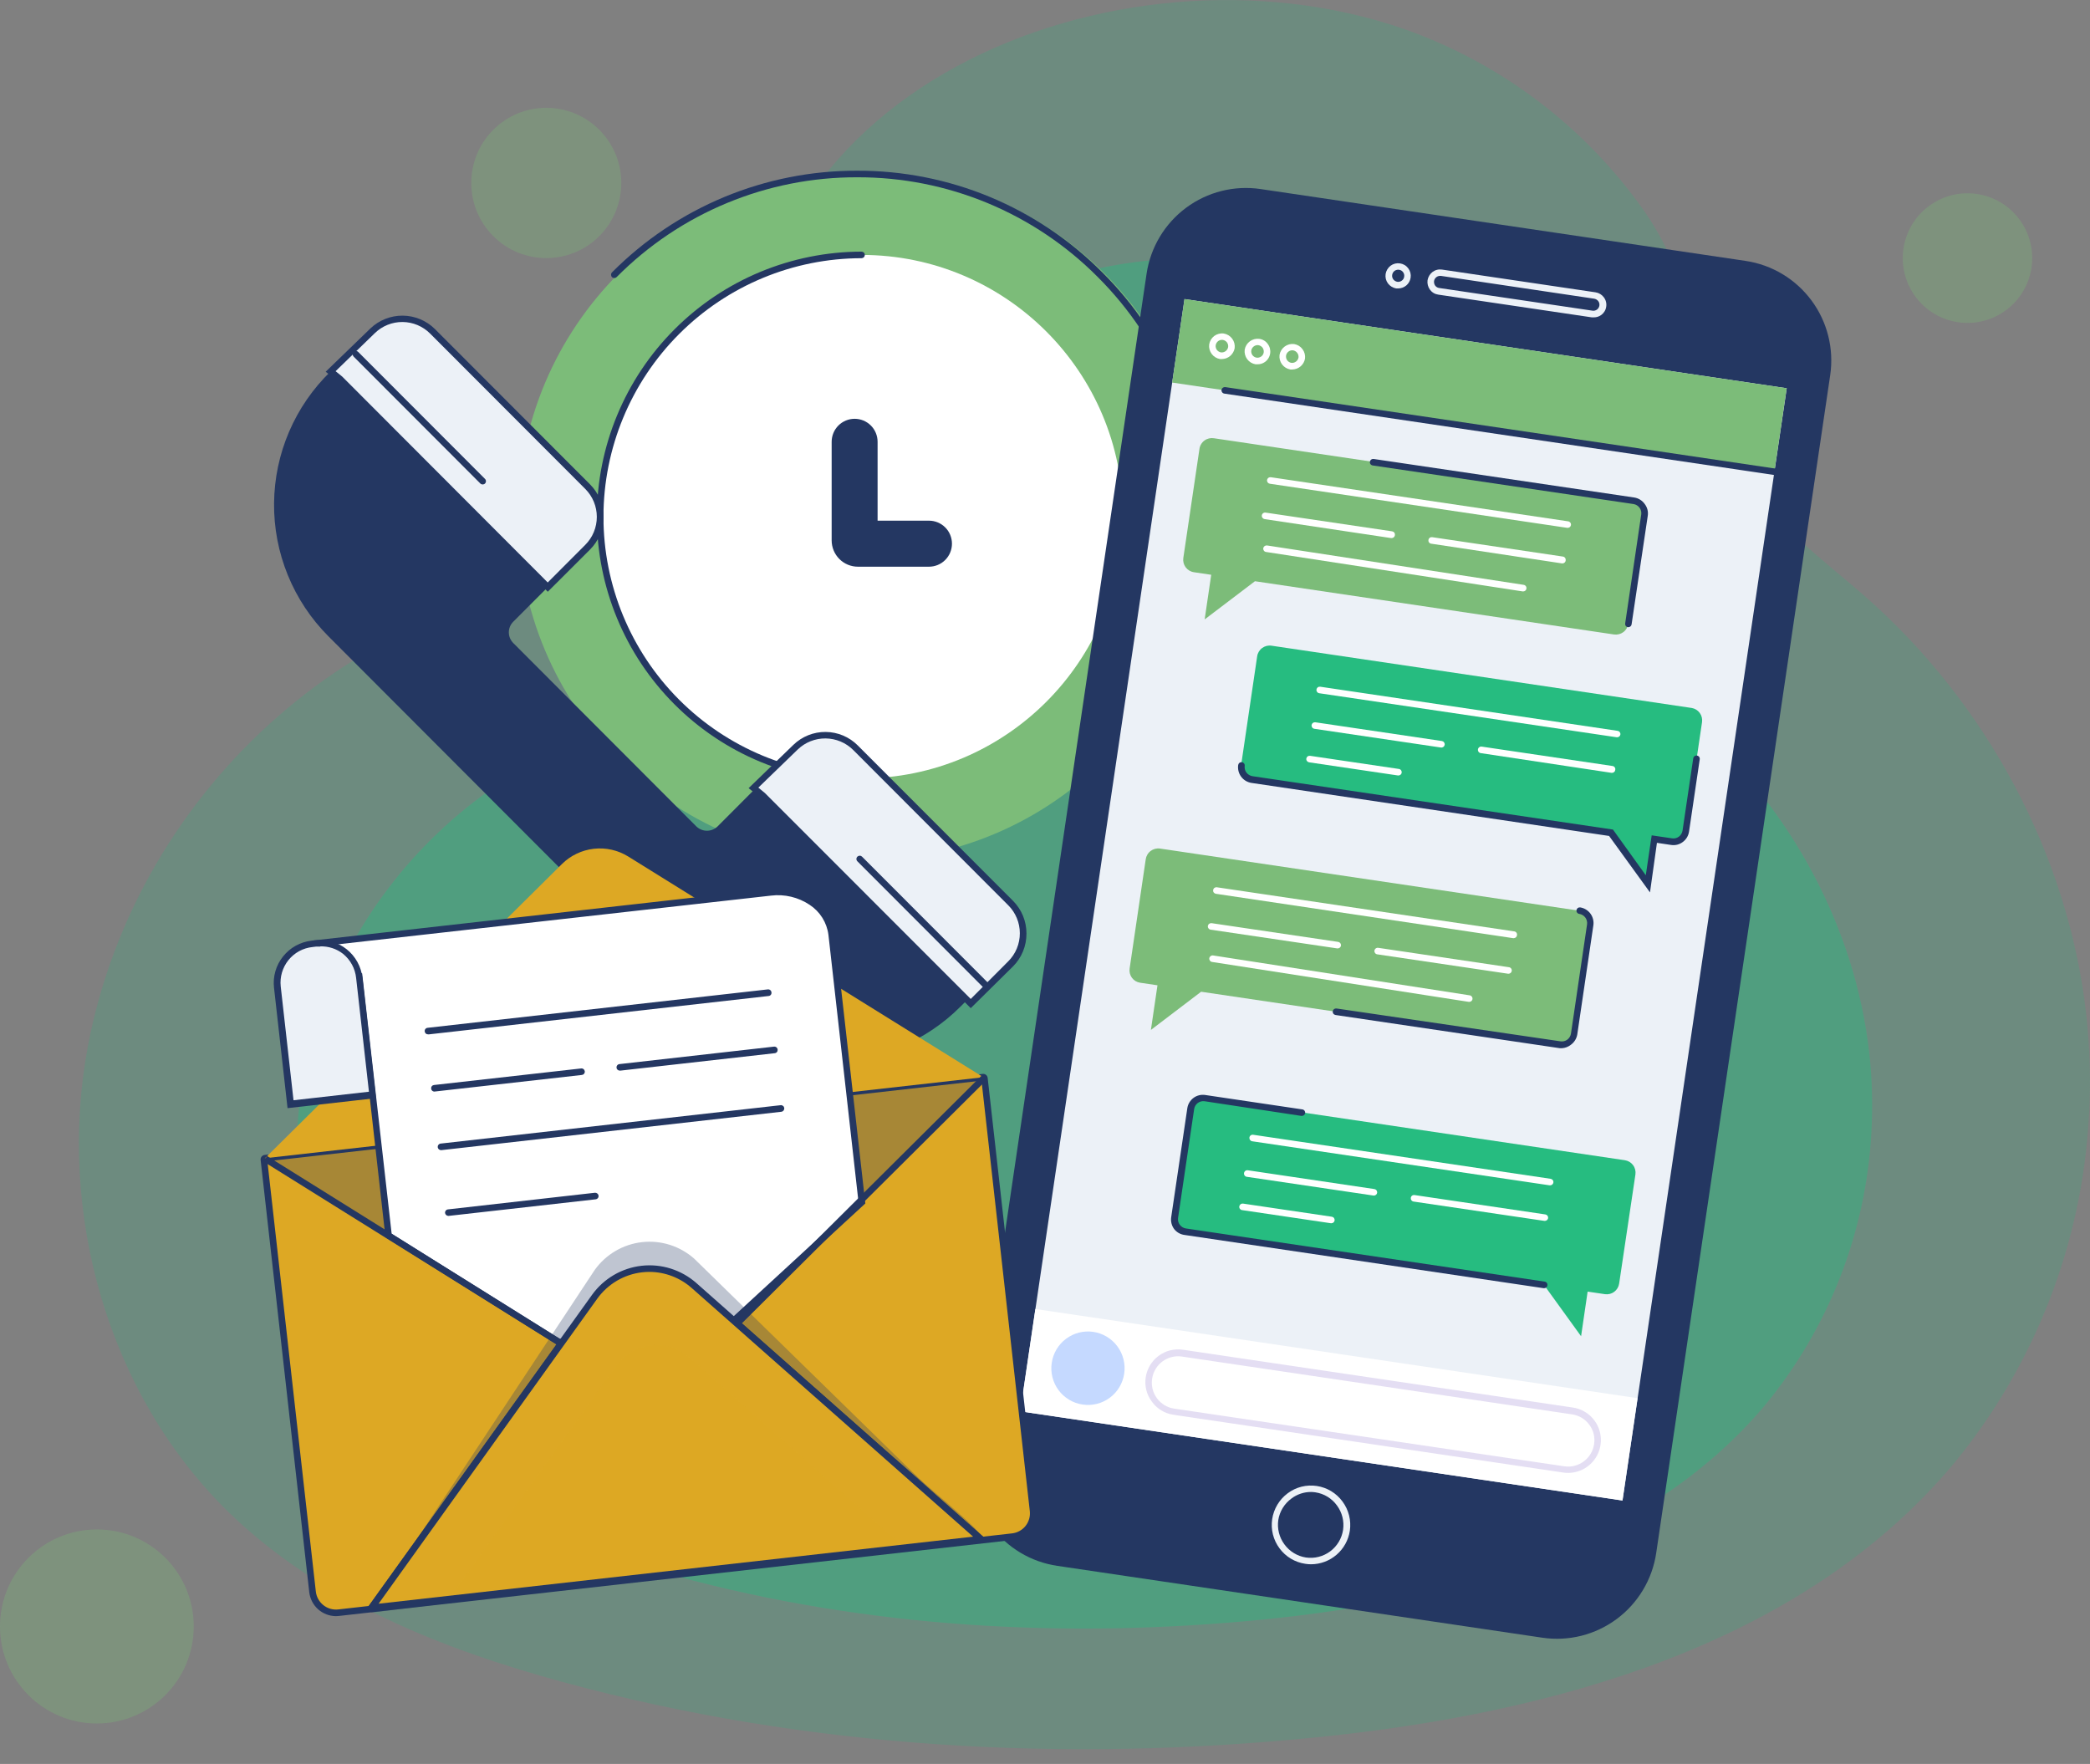 <svg width="141" height="119" viewBox="0 0 141 119" fill="none" xmlns="http://www.w3.org/2000/svg">
<rect x="0" y="0" width="141" height="119" fill="#808080" stroke="none"/>
<path opacity="0.2" d="M140.929 75.308C141.062 73.003 141 70.69 140.743 68.395C139.521 57.636 134.004 47.437 125.874 40.279C122.974 37.721 119.675 35.428 117.789 32.053C114.614 26.364 114.853 19.827 110.908 14.213C106.916 8.541 101.257 4.256 94.719 1.956C75.373 -4.758 48.287 6.195 50.718 29.517C50.718 29.599 50.727 29.719 50.745 29.876C50.818 31.022 50.658 32.171 50.276 33.254C49.893 34.337 49.296 35.331 48.519 36.176C47.742 37.021 46.802 37.7 45.757 38.171C44.711 38.642 43.58 38.896 42.434 38.918C24.584 39.339 9.224 53.109 5.929 70.581C3.817 81.809 7.28 94.115 15.48 102.067C21.6 107.996 29.814 111.255 38.032 113.49C54.508 117.978 71.849 118.918 88.834 117.202C104.735 115.596 121.513 111.02 131.786 98.767C137.261 92.128 140.465 83.906 140.929 75.308Z" fill="#26BC80"/>
<g opacity="0.4">
<path d="M126.251 76.408C126.355 74.602 126.306 72.791 126.104 70.993C125.148 62.568 120.822 54.585 114.459 48.967C112.187 46.962 109.588 45.166 108.122 42.523C105.634 38.089 105.824 32.945 102.734 28.545C99.605 24.104 95.172 20.748 90.052 18.945C74.895 13.685 53.676 22.248 55.585 40.537C55.585 40.603 55.585 40.696 55.585 40.816C55.645 41.715 55.522 42.617 55.223 43.467C54.925 44.317 54.457 45.097 53.849 45.761C53.24 46.424 52.503 46.957 51.682 47.327C50.862 47.696 49.975 47.895 49.075 47.911C35.092 48.244 23.057 59.042 20.48 72.718C18.823 81.517 21.533 91.157 27.958 97.379C32.754 102.022 39.188 104.572 45.626 106.328C58.534 109.84 72.119 110.581 85.425 109.237C97.885 107.978 111.023 104.39 119.077 94.794C123.37 89.591 125.884 83.147 126.251 76.408Z" fill="#26BC80"/>
</g>
<path opacity="0.31" d="M136.983 18.421C137.54 16.071 136.089 13.714 133.742 13.157C131.396 12.6 129.043 14.053 128.487 16.403C127.931 18.753 129.381 21.109 131.728 21.666C134.074 22.224 136.427 20.77 136.983 18.421Z" fill="#7CBC79"/>
<path opacity="0.31" d="M40.433 15.927C42.41 13.947 42.41 10.738 40.433 8.759C38.457 6.779 35.252 6.779 33.276 8.759C31.299 10.738 31.299 13.947 33.276 15.927C35.252 17.906 38.457 17.906 40.433 15.927Z" fill="#7CBC79"/>
<path opacity="0.31" d="M6.536 116.271C10.145 116.271 13.071 113.34 13.071 109.725C13.071 106.11 10.145 103.18 6.536 103.18C2.926 103.18 0 106.11 0 109.725C0 113.34 2.926 116.271 6.536 116.271Z" fill="#7CBC79"/>
<path d="M58.126 58.062C70.924 58.062 81.298 47.672 81.298 34.856C81.298 22.039 70.924 11.65 58.126 11.65C45.329 11.65 34.955 22.039 34.955 34.856C34.955 47.672 45.329 58.062 58.126 58.062Z" fill="#7CBC79"/>
<path d="M74.213 51.57C74.184 51.57 74.155 51.565 74.128 51.553C74.102 51.542 74.078 51.525 74.058 51.503C74.037 51.483 74.02 51.459 74.008 51.433C73.997 51.406 73.991 51.377 73.991 51.348C73.991 51.319 73.997 51.29 74.008 51.264C74.02 51.237 74.037 51.213 74.058 51.193C76.195 49.063 77.89 46.531 79.044 43.741C80.198 40.951 80.787 37.96 80.779 34.94C80.788 31.921 80.198 28.929 79.045 26.139C77.891 23.349 76.196 20.817 74.058 18.687C71.931 16.547 69.402 14.851 66.616 13.696C63.831 12.541 60.844 11.951 57.829 11.96C54.814 11.951 51.827 12.542 49.042 13.698C46.256 14.853 43.727 16.551 41.601 18.692C41.559 18.733 41.502 18.756 41.444 18.756C41.385 18.756 41.328 18.733 41.286 18.692C41.245 18.65 41.223 18.593 41.223 18.534C41.223 18.476 41.245 18.419 41.286 18.377C43.454 16.195 46.032 14.465 48.872 13.287C51.711 12.11 54.756 11.508 57.829 11.517C60.902 11.508 63.946 12.109 66.785 13.287C69.624 14.464 72.201 16.195 74.368 18.377C76.548 20.547 78.276 23.129 79.452 25.973C80.629 28.817 81.231 31.866 81.222 34.945C81.23 38.022 80.629 41.071 79.452 43.914C78.275 46.757 76.547 49.338 74.368 51.508C74.348 51.528 74.323 51.544 74.297 51.555C74.27 51.566 74.242 51.571 74.213 51.57Z" fill="#243762"/>
<path d="M58.126 52.514C67.864 52.514 75.758 44.608 75.758 34.856C75.758 25.103 67.864 17.197 58.126 17.197C48.388 17.197 40.494 25.103 40.494 34.856C40.494 44.608 48.388 52.514 58.126 52.514Z" fill="white"/>
<path d="M58.122 52.758C53.384 52.754 48.842 50.865 45.495 47.508C42.147 44.151 40.267 39.6 40.268 34.856C40.274 30.116 42.157 25.571 45.504 22.219C48.851 18.867 53.388 16.982 58.122 16.976C58.18 16.976 58.237 16.999 58.278 17.041C58.32 17.082 58.343 17.139 58.343 17.197C58.343 17.256 58.32 17.313 58.278 17.354C58.237 17.396 58.18 17.419 58.122 17.419C53.506 17.425 49.081 19.264 45.817 22.533C42.553 25.801 40.717 30.233 40.711 34.856C40.71 39.483 42.543 43.921 45.808 47.195C49.072 50.468 53.502 52.31 58.122 52.315C58.18 52.315 58.237 52.338 58.278 52.38C58.32 52.421 58.343 52.478 58.343 52.537C58.343 52.595 58.32 52.652 58.278 52.693C58.237 52.735 58.18 52.758 58.122 52.758Z" fill="#243762"/>
<path d="M62.674 38.231H57.878C57.408 38.231 56.958 38.044 56.626 37.711C56.294 37.378 56.107 36.927 56.107 36.457V29.805C56.107 29.601 56.147 29.399 56.225 29.211C56.303 29.023 56.417 28.852 56.561 28.707C56.705 28.563 56.876 28.449 57.064 28.371C57.252 28.293 57.453 28.253 57.657 28.253C58.068 28.253 58.462 28.416 58.753 28.707C59.043 28.998 59.206 29.393 59.206 29.805V35.126H62.674C63.085 35.126 63.479 35.29 63.77 35.581C64.06 35.872 64.223 36.267 64.223 36.678C64.223 37.09 64.06 37.485 63.77 37.776C63.479 38.067 63.085 38.231 62.674 38.231Z" fill="#243762"/>
<path d="M22.149 42.918L47.109 67.916C48.27 69.079 49.648 70.001 51.165 70.631C52.682 71.26 54.308 71.584 55.95 71.584C57.592 71.584 59.218 71.26 60.734 70.631C62.251 70.001 63.629 69.079 64.79 67.916L67.775 64.927C68.043 64.659 68.256 64.341 68.401 63.99C68.547 63.64 68.622 63.264 68.622 62.885C68.622 62.505 68.547 62.13 68.401 61.779C68.256 61.429 68.043 61.11 67.775 60.843L57.59 50.643C57.048 50.102 56.314 49.798 55.549 49.798C54.784 49.798 54.05 50.102 53.508 50.643L48.416 55.747C48.223 55.937 47.964 56.044 47.694 56.044C47.424 56.044 47.164 55.937 46.972 55.747L34.622 43.375C34.434 43.185 34.328 42.928 34.328 42.661C34.328 42.393 34.434 42.136 34.622 41.947L39.648 36.913C39.917 36.646 40.13 36.328 40.275 35.977C40.42 35.627 40.495 35.251 40.495 34.871C40.495 34.492 40.42 34.116 40.275 33.766C40.13 33.415 39.917 33.097 39.648 32.829L29.185 22.35C28.65 21.814 27.927 21.511 27.171 21.504C26.415 21.497 25.686 21.788 25.142 22.315L22.308 25.055C21.114 26.21 20.161 27.592 19.505 29.12C18.849 30.647 18.504 32.291 18.489 33.953C18.474 35.616 18.79 37.265 19.419 38.804C20.047 40.343 20.975 41.742 22.149 42.918Z" fill="#243762"/>
<path d="M22.928 25.561L36.956 39.605L37.438 39.126L39.653 36.909C39.921 36.641 40.134 36.323 40.279 35.973C40.425 35.622 40.499 35.246 40.499 34.867C40.499 34.487 40.425 34.112 40.279 33.761C40.134 33.411 39.921 33.093 39.653 32.825L29.189 22.346C28.655 21.81 27.931 21.506 27.175 21.499C26.419 21.493 25.69 21.784 25.146 22.31L22.312 25.051L22.928 25.561Z" fill="#ECF1F7"/>
<path d="M36.956 39.92L22.786 25.73L21.972 25.078L24.987 22.16C25.576 21.597 26.36 21.287 27.174 21.294C27.987 21.302 28.766 21.626 29.344 22.2L39.803 32.674C40.093 32.963 40.323 33.306 40.48 33.684C40.637 34.061 40.718 34.467 40.718 34.876C40.718 35.285 40.637 35.69 40.48 36.068C40.323 36.446 40.093 36.789 39.803 37.078L36.956 39.92ZM22.64 25.042L23.083 25.401L36.952 39.295L39.484 36.758C39.732 36.51 39.929 36.216 40.062 35.892C40.196 35.568 40.264 35.22 40.264 34.869C40.264 34.519 40.195 34.172 40.062 33.849C39.928 33.526 39.732 33.232 39.484 32.984L29.021 22.506C28.528 22.01 27.86 21.729 27.161 21.723C26.462 21.717 25.79 21.987 25.288 22.474L22.64 25.042Z" fill="#243762"/>
<path d="M51.462 53.645L65.49 67.69L65.968 67.211L68.182 64.993C68.722 64.451 69.025 63.717 69.025 62.951C69.025 62.185 68.722 61.451 68.182 60.909L57.714 50.444C57.179 49.908 56.456 49.604 55.7 49.597C54.944 49.59 54.215 49.882 53.671 50.408L50.837 53.149L51.462 53.645Z" fill="#ECF1F7"/>
<path d="M65.49 68.013L51.32 53.823L50.505 53.171L53.521 50.253C54.106 49.685 54.891 49.371 55.705 49.379C56.52 49.386 57.299 49.715 57.873 50.293L68.337 60.767C68.628 61.058 68.859 61.403 69.015 61.784C69.172 62.165 69.251 62.573 69.249 62.984C69.251 63.396 69.172 63.804 69.015 64.185C68.859 64.566 68.628 64.911 68.337 65.202L65.49 68.013ZM51.161 53.135L51.603 53.499L65.49 67.392L68.018 64.856C68.268 64.607 68.466 64.311 68.6 63.986C68.735 63.66 68.803 63.31 68.802 62.958C68.802 62.607 68.733 62.259 68.598 61.935C68.464 61.611 68.267 61.316 68.018 61.069L57.559 50.594C57.064 50.102 56.396 49.823 55.698 49.816C55 49.809 54.327 50.076 53.822 50.559L51.161 53.135Z" fill="#243762"/>
<path d="M32.563 32.683C32.506 32.683 32.45 32.661 32.408 32.621L23.862 24.062C23.842 24.041 23.825 24.017 23.814 23.99C23.803 23.963 23.797 23.934 23.797 23.905C23.797 23.875 23.803 23.846 23.814 23.819C23.825 23.792 23.842 23.768 23.862 23.747C23.882 23.726 23.906 23.709 23.933 23.698C23.96 23.686 23.988 23.68 24.017 23.68C24.046 23.68 24.075 23.686 24.102 23.698C24.128 23.709 24.152 23.726 24.172 23.747L32.718 32.306C32.739 32.327 32.755 32.351 32.767 32.378C32.778 32.405 32.784 32.434 32.784 32.463C32.784 32.493 32.778 32.522 32.767 32.549C32.755 32.576 32.739 32.6 32.718 32.621C32.677 32.661 32.621 32.683 32.563 32.683Z" fill="#243762"/>
<path d="M66.544 66.732C66.515 66.731 66.486 66.726 66.46 66.714C66.433 66.703 66.409 66.686 66.389 66.665L57.843 58.106C57.822 58.086 57.806 58.061 57.794 58.034C57.783 58.007 57.777 57.978 57.777 57.949C57.777 57.92 57.783 57.891 57.794 57.864C57.806 57.837 57.822 57.812 57.843 57.792C57.885 57.751 57.941 57.728 58 57.728C58.059 57.728 58.115 57.751 58.157 57.792L66.703 66.35C66.744 66.392 66.767 66.449 66.767 66.508C66.767 66.567 66.744 66.623 66.703 66.665C66.661 66.708 66.604 66.732 66.544 66.732Z" fill="#243762"/>
<path d="M104.049 110.483L71.326 105.636C70.446 105.506 69.6 105.204 68.837 104.746C68.074 104.288 67.409 103.685 66.878 102.969C66.348 102.254 65.964 101.441 65.748 100.577C65.532 99.713 65.488 98.815 65.618 97.933L77.352 18.474C77.615 16.695 78.573 15.092 80.015 14.019C81.457 12.946 83.266 12.491 85.044 12.754L117.767 17.601C119.543 17.866 121.141 18.826 122.211 20.27C123.281 21.714 123.735 23.525 123.474 25.304L111.736 104.763C111.606 105.644 111.305 106.491 110.848 107.255C110.392 108.02 109.789 108.687 109.076 109.218C108.362 109.749 107.55 110.134 106.688 110.352C105.825 110.569 104.928 110.613 104.049 110.483Z" fill="#243762"/>
<path d="M79.912 20.176L68.835 95.214L109.462 101.229L120.54 26.192L79.912 20.176Z" fill="#ECF1F7"/>
<path d="M79.91 20.175L79.078 25.808L119.706 31.823L120.538 26.191L79.91 20.175Z" fill="#7CBC79"/>
<path d="M88.453 105.53C88.323 105.53 88.192 105.52 88.064 105.499C87.719 105.449 87.388 105.331 87.089 105.153C86.79 104.974 86.53 104.737 86.323 104.457C86.114 104.177 85.963 103.859 85.877 103.52C85.792 103.181 85.775 102.829 85.827 102.483C85.932 101.787 86.308 101.16 86.872 100.741C87.151 100.532 87.468 100.381 87.806 100.296C88.144 100.212 88.495 100.196 88.838 100.248C89.182 100.3 89.511 100.419 89.808 100.598C90.106 100.778 90.364 101.015 90.57 101.295C90.99 101.861 91.168 102.571 91.066 103.268C90.971 103.895 90.655 104.468 90.176 104.882C89.697 105.297 89.086 105.527 88.453 105.53ZM88.453 100.652C87.974 100.65 87.507 100.805 87.125 101.095C86.889 101.267 86.69 101.483 86.538 101.732C86.386 101.981 86.284 102.257 86.239 102.545C86.154 103.125 86.303 103.715 86.651 104.186C86.823 104.423 87.04 104.623 87.289 104.775C87.538 104.927 87.815 105.029 88.103 105.073C88.683 105.157 89.272 105.008 89.741 104.658C90.211 104.308 90.523 103.786 90.61 103.206C90.694 102.626 90.546 102.036 90.198 101.565C90.028 101.328 89.812 101.128 89.563 100.975C89.315 100.823 89.038 100.722 88.75 100.678C88.649 100.662 88.547 100.653 88.444 100.652H88.453Z" fill="#ECF1F7"/>
<path d="M94.325 19.459H94.196C93.974 19.422 93.775 19.301 93.638 19.122C93.571 19.032 93.523 18.93 93.495 18.821C93.468 18.712 93.463 18.599 93.479 18.488C93.515 18.264 93.635 18.062 93.816 17.925C93.906 17.858 94.008 17.81 94.117 17.783C94.225 17.757 94.338 17.752 94.449 17.769C94.559 17.785 94.665 17.822 94.761 17.879C94.857 17.936 94.94 18.012 95.007 18.102C95.074 18.192 95.123 18.294 95.151 18.403C95.178 18.512 95.183 18.625 95.166 18.736C95.135 18.938 95.034 19.121 94.879 19.254C94.725 19.386 94.528 19.459 94.325 19.459ZM94.325 18.195C94.237 18.197 94.153 18.225 94.081 18.275C93.995 18.341 93.938 18.438 93.922 18.545C93.906 18.652 93.933 18.76 93.997 18.847C94.064 18.933 94.16 18.991 94.267 19.011C94.376 19.026 94.485 18.997 94.573 18.931C94.616 18.901 94.653 18.861 94.681 18.815C94.708 18.769 94.726 18.718 94.732 18.665C94.741 18.612 94.739 18.557 94.726 18.504C94.713 18.452 94.69 18.402 94.657 18.359C94.625 18.315 94.585 18.278 94.538 18.251C94.492 18.224 94.44 18.206 94.387 18.2L94.325 18.195Z" fill="#ECF1F7"/>
<path d="M107.52 21.41C107.477 21.415 107.434 21.415 107.392 21.41L97.03 19.876C96.919 19.86 96.811 19.823 96.715 19.765C96.618 19.707 96.534 19.63 96.468 19.539C96.336 19.355 96.279 19.129 96.308 18.905C96.346 18.682 96.466 18.483 96.645 18.346C96.735 18.279 96.837 18.23 96.946 18.203C97.054 18.175 97.167 18.17 97.278 18.186L107.644 19.721C107.867 19.755 108.067 19.876 108.202 20.058C108.27 20.147 108.319 20.249 108.346 20.358C108.374 20.467 108.379 20.581 108.361 20.692C108.346 20.803 108.308 20.91 108.25 21.006C108.192 21.102 108.116 21.185 108.025 21.251C107.878 21.357 107.701 21.413 107.52 21.41ZM97.154 18.612C97.056 18.612 96.96 18.647 96.886 18.712C96.811 18.776 96.762 18.865 96.747 18.962C96.734 19.07 96.76 19.179 96.822 19.268C96.854 19.312 96.894 19.348 96.941 19.375C96.987 19.403 97.039 19.421 97.092 19.428L107.458 20.962C107.562 20.973 107.666 20.942 107.748 20.878C107.831 20.814 107.885 20.72 107.901 20.616C107.91 20.564 107.907 20.51 107.894 20.458C107.881 20.406 107.858 20.357 107.826 20.315C107.759 20.229 107.663 20.17 107.555 20.151L97.212 18.612H97.154Z" fill="#ECF1F7"/>
<path d="M109.61 78.27L81.271 74.071C81.049 74.039 80.824 74.096 80.644 74.23C80.464 74.364 80.344 74.563 80.31 74.785L79.225 82.146C79.209 82.257 79.214 82.37 79.241 82.478C79.268 82.586 79.316 82.688 79.383 82.778C79.45 82.868 79.534 82.943 79.63 83C79.726 83.056 79.832 83.094 79.943 83.109L104.173 86.696L106.666 90.146L107.108 87.135L108.277 87.308C108.499 87.34 108.724 87.283 108.903 87.149C109.082 87.015 109.201 86.816 109.234 86.594L110.332 79.233C110.348 79.122 110.342 79.009 110.315 78.901C110.287 78.792 110.239 78.69 110.172 78.601C110.104 78.511 110.02 78.436 109.924 78.379C109.828 78.323 109.721 78.286 109.61 78.27Z" fill="#26BC80"/>
<path d="M104.177 86.905H104.142L79.912 83.313C79.635 83.278 79.383 83.134 79.212 82.913C79.044 82.686 78.973 82.4 79.013 82.12L80.102 74.758C80.123 74.621 80.171 74.488 80.243 74.369C80.316 74.25 80.411 74.146 80.523 74.064C80.635 73.981 80.763 73.922 80.898 73.889C81.033 73.856 81.174 73.85 81.311 73.871L87.86 74.843C87.918 74.85 87.971 74.881 88.007 74.927C88.042 74.974 88.058 75.033 88.05 75.091C88.042 75.15 88.01 75.202 87.963 75.238C87.916 75.273 87.857 75.289 87.798 75.282L81.271 74.293C81.108 74.269 80.942 74.31 80.809 74.408C80.677 74.506 80.588 74.653 80.563 74.816L79.474 82.182C79.455 82.34 79.498 82.498 79.593 82.625C79.691 82.758 79.837 82.848 80 82.874L104.208 86.461C104.237 86.466 104.265 86.475 104.29 86.491C104.315 86.506 104.336 86.525 104.354 86.549C104.371 86.572 104.383 86.599 104.39 86.627C104.397 86.656 104.399 86.685 104.394 86.714C104.388 86.767 104.362 86.816 104.322 86.851C104.282 86.886 104.23 86.905 104.177 86.905Z" fill="#243762"/>
<path d="M114.127 47.761L85.788 43.561C85.677 43.543 85.564 43.548 85.454 43.574C85.345 43.601 85.243 43.648 85.152 43.715C85.061 43.781 84.985 43.865 84.927 43.961C84.869 44.057 84.83 44.164 84.814 44.275L83.729 51.636C83.712 51.746 83.717 51.858 83.743 51.966C83.769 52.074 83.817 52.176 83.883 52.265C83.949 52.355 84.032 52.43 84.127 52.487C84.222 52.545 84.327 52.582 84.437 52.599L108.667 56.186L111.164 59.636L111.607 56.625L112.776 56.798C112.886 56.815 112.998 56.809 113.106 56.782C113.214 56.755 113.315 56.707 113.404 56.641C113.494 56.574 113.569 56.491 113.626 56.396C113.683 56.3 113.721 56.194 113.737 56.084L114.826 48.718C114.858 48.499 114.803 48.275 114.672 48.096C114.541 47.917 114.345 47.797 114.127 47.761Z" fill="#26BC80"/>
<path d="M111.315 60.204L108.556 56.395L84.419 52.816C84.143 52.771 83.894 52.619 83.729 52.392C83.563 52.166 83.493 51.883 83.534 51.605C83.544 51.548 83.575 51.496 83.623 51.461C83.67 51.426 83.728 51.411 83.786 51.419C83.815 51.423 83.843 51.433 83.868 51.448C83.893 51.464 83.914 51.483 83.932 51.507C83.949 51.53 83.961 51.557 83.968 51.585C83.975 51.614 83.977 51.643 83.972 51.672C83.952 51.829 83.993 51.988 84.087 52.115C84.187 52.249 84.335 52.338 84.499 52.364L108.818 55.965L111.032 59.047L111.43 56.355L112.82 56.559C112.977 56.579 113.136 56.538 113.263 56.444C113.396 56.345 113.485 56.199 113.511 56.035L114.233 51.157C114.237 51.129 114.247 51.101 114.262 51.076C114.277 51.051 114.297 51.029 114.321 51.012C114.344 50.995 114.371 50.982 114.399 50.975C114.427 50.968 114.457 50.967 114.485 50.971C114.514 50.975 114.542 50.986 114.567 51.001C114.592 51.016 114.613 51.035 114.631 51.059C114.648 51.082 114.66 51.109 114.667 51.137C114.674 51.166 114.676 51.195 114.671 51.224L113.95 56.102C113.929 56.241 113.882 56.374 113.809 56.495C113.737 56.615 113.642 56.72 113.529 56.803C113.417 56.888 113.289 56.949 113.153 56.984C113.017 57.018 112.875 57.024 112.736 57.002L111.784 56.86L111.315 60.204Z" fill="#243762"/>
<path d="M78.256 57.246L106.595 61.446C106.705 61.462 106.81 61.5 106.906 61.557C107.001 61.614 107.084 61.69 107.15 61.779C107.217 61.868 107.265 61.97 107.292 62.078C107.319 62.186 107.324 62.298 107.308 62.408L106.218 69.769C106.204 69.881 106.167 69.988 106.111 70.085C106.054 70.182 105.979 70.267 105.89 70.334C105.801 70.402 105.699 70.451 105.59 70.479C105.481 70.507 105.368 70.513 105.258 70.497L81.032 66.905L77.645 69.481L78.088 66.47L76.919 66.297C76.809 66.281 76.703 66.243 76.608 66.186C76.513 66.129 76.43 66.053 76.364 65.964C76.299 65.874 76.251 65.773 76.225 65.665C76.198 65.557 76.193 65.445 76.21 65.335L77.295 57.973C77.31 57.862 77.347 57.755 77.404 57.659C77.46 57.562 77.535 57.477 77.625 57.41C77.714 57.342 77.816 57.293 77.924 57.265C78.032 57.237 78.145 57.23 78.256 57.246Z" fill="#7CBC79"/>
<path d="M105.386 70.714C105.333 70.718 105.28 70.718 105.227 70.714L90.101 68.475C90.072 68.47 90.044 68.46 90.019 68.445C89.994 68.43 89.972 68.41 89.955 68.387C89.938 68.363 89.925 68.337 89.918 68.308C89.912 68.28 89.91 68.251 89.915 68.222C89.924 68.164 89.956 68.112 90.003 68.078C90.05 68.043 90.109 68.028 90.167 68.035L105.293 70.253C105.45 70.273 105.609 70.232 105.736 70.138C105.869 70.039 105.958 69.893 105.984 69.73L107.069 62.364C107.093 62.2 107.051 62.034 106.953 61.901C106.856 61.768 106.709 61.679 106.546 61.654C106.488 61.646 106.435 61.616 106.4 61.569C106.364 61.523 106.348 61.464 106.356 61.406C106.365 61.347 106.396 61.294 106.443 61.259C106.49 61.223 106.549 61.208 106.608 61.215C106.886 61.26 107.135 61.413 107.301 61.64C107.466 61.868 107.536 62.152 107.494 62.43L106.409 69.792C106.385 69.932 106.333 70.066 106.257 70.186C106.181 70.306 106.082 70.41 105.966 70.492C105.799 70.622 105.597 70.699 105.386 70.714Z" fill="#243762"/>
<path d="M69.849 88.308L68.83 95.213L109.458 101.229L110.477 94.324L69.849 88.308Z" fill="white"/>
<path d="M75.843 92.67C75.796 92.991 75.685 93.301 75.519 93.58C75.352 93.859 75.132 94.102 74.871 94.296C74.61 94.489 74.314 94.629 73.999 94.708C73.684 94.787 73.356 94.802 73.035 94.754C72.714 94.707 72.406 94.597 72.128 94.43C71.85 94.263 71.607 94.043 71.413 93.782C71.22 93.522 71.08 93.225 71.001 92.91C70.922 92.596 70.906 92.268 70.954 91.947C71.047 91.299 71.393 90.714 71.916 90.321C72.439 89.928 73.096 89.758 73.744 89.849C74.067 89.895 74.378 90.005 74.659 90.172C74.939 90.339 75.184 90.56 75.379 90.822C75.574 91.084 75.716 91.382 75.795 91.7C75.875 92.016 75.891 92.346 75.843 92.67Z" fill="#C5D9FF"/>
<path opacity="0.33" d="M105.802 99.366C105.694 99.367 105.586 99.36 105.479 99.344L79.15 95.441C78.862 95.398 78.586 95.297 78.338 95.145C78.09 94.992 77.875 94.791 77.706 94.554C77.532 94.322 77.405 94.058 77.335 93.776C77.264 93.494 77.25 93.201 77.295 92.913C77.383 92.336 77.696 91.817 78.164 91.469C78.632 91.121 79.219 90.973 79.796 91.055L106.125 94.958C106.702 95.047 107.22 95.359 107.567 95.829C107.915 96.298 108.063 96.885 107.98 97.463C107.905 97.989 107.644 98.471 107.244 98.82C106.844 99.169 106.332 99.363 105.802 99.366ZM105.545 98.922C106.006 98.987 106.474 98.868 106.848 98.59C107.222 98.312 107.471 97.898 107.542 97.437C107.581 97.204 107.572 96.966 107.516 96.738C107.459 96.509 107.357 96.294 107.214 96.106C107.078 95.922 106.906 95.766 106.71 95.648C106.513 95.53 106.295 95.452 106.068 95.419L79.739 91.517C79.276 91.448 78.804 91.566 78.428 91.844C78.051 92.122 77.8 92.539 77.728 93.002C77.691 93.235 77.7 93.472 77.757 93.701C77.813 93.93 77.915 94.144 78.056 94.333C78.193 94.52 78.366 94.677 78.564 94.797C78.763 94.917 78.983 94.995 79.212 95.029L105.545 98.922Z" fill="#AF9CDA"/>
<path d="M82.436 24.222H82.307C82.082 24.183 81.881 24.06 81.745 23.876C81.609 23.693 81.548 23.464 81.577 23.237C81.612 23.009 81.734 22.804 81.918 22.665C82.103 22.528 82.335 22.469 82.564 22.501C82.79 22.539 82.992 22.664 83.128 22.848C83.265 23.032 83.324 23.262 83.295 23.49C83.259 23.693 83.153 23.877 82.996 24.011C82.84 24.144 82.641 24.219 82.436 24.222ZM82.436 22.927C82.345 22.928 82.257 22.958 82.183 23.011C82.094 23.079 82.034 23.179 82.015 23.291C82.001 23.402 82.029 23.514 82.095 23.605C82.163 23.695 82.263 23.755 82.374 23.774C82.484 23.786 82.596 23.755 82.685 23.689C82.775 23.622 82.836 23.524 82.856 23.415C82.871 23.303 82.842 23.191 82.777 23.1C82.708 23.01 82.609 22.95 82.498 22.931L82.436 22.927Z" fill="white"/>
<path d="M84.835 24.576H84.707C84.481 24.539 84.279 24.416 84.142 24.233C84.005 24.049 83.944 23.819 83.972 23.592C84.01 23.366 84.134 23.163 84.319 23.027C84.503 22.89 84.732 22.831 84.96 22.86C85.072 22.875 85.181 22.913 85.279 22.972C85.376 23.03 85.46 23.109 85.526 23.202C85.595 23.293 85.645 23.396 85.673 23.507C85.701 23.617 85.707 23.732 85.69 23.845C85.674 23.957 85.635 24.065 85.576 24.163C85.518 24.26 85.441 24.345 85.349 24.412C85.2 24.522 85.02 24.579 84.835 24.576ZM84.835 23.282C84.734 23.285 84.638 23.323 84.561 23.389C84.485 23.455 84.433 23.546 84.415 23.645C84.401 23.756 84.429 23.869 84.495 23.96C84.563 24.05 84.663 24.11 84.774 24.129C84.885 24.143 84.997 24.114 85.088 24.049C85.133 24.016 85.172 23.974 85.201 23.927C85.23 23.878 85.249 23.825 85.256 23.769C85.27 23.658 85.242 23.546 85.177 23.455C85.108 23.365 85.008 23.305 84.897 23.286L84.835 23.282Z" fill="white"/>
<path d="M87.182 24.927H87.054C86.829 24.889 86.627 24.765 86.491 24.581C86.355 24.398 86.295 24.169 86.323 23.942C86.361 23.716 86.486 23.514 86.67 23.377C86.854 23.241 87.084 23.181 87.311 23.211C87.536 23.249 87.737 23.373 87.873 23.556C88.009 23.739 88.07 23.968 88.041 24.195C88.005 24.398 87.9 24.582 87.743 24.716C87.586 24.849 87.388 24.924 87.182 24.927ZM87.182 23.632C87.091 23.631 87.002 23.661 86.93 23.716C86.884 23.749 86.846 23.791 86.817 23.838C86.788 23.887 86.769 23.94 86.762 23.996C86.748 24.107 86.776 24.219 86.841 24.31C86.91 24.4 87.009 24.46 87.12 24.479C87.231 24.491 87.342 24.461 87.432 24.394C87.521 24.327 87.582 24.23 87.603 24.12C87.615 24.009 87.585 23.897 87.518 23.808C87.452 23.718 87.354 23.657 87.244 23.636L87.182 23.632Z" fill="white"/>
<path d="M120.237 32.124L82.6 26.554C82.541 26.546 82.488 26.514 82.453 26.467C82.417 26.42 82.401 26.36 82.409 26.302C82.419 26.244 82.451 26.192 82.498 26.157C82.545 26.123 82.603 26.108 82.662 26.115L120.268 31.685C120.297 31.689 120.325 31.7 120.35 31.715C120.375 31.73 120.396 31.749 120.414 31.773C120.431 31.796 120.443 31.823 120.45 31.851C120.457 31.88 120.459 31.909 120.454 31.938C120.447 31.99 120.421 32.038 120.381 32.072C120.341 32.106 120.29 32.125 120.237 32.124Z" fill="#243762"/>
<path d="M104.576 79.965H104.545L84.477 76.993C84.419 76.984 84.368 76.952 84.333 76.905C84.298 76.857 84.283 76.799 84.291 76.741C84.295 76.712 84.304 76.683 84.319 76.658C84.334 76.633 84.354 76.611 84.377 76.594C84.401 76.576 84.428 76.564 84.457 76.557C84.485 76.55 84.515 76.549 84.543 76.554L104.611 79.525C104.64 79.53 104.667 79.54 104.692 79.555C104.717 79.57 104.739 79.59 104.756 79.613C104.774 79.637 104.786 79.663 104.793 79.692C104.8 79.72 104.801 79.749 104.797 79.778C104.788 79.831 104.761 79.878 104.721 79.913C104.68 79.947 104.629 79.965 104.576 79.965Z" fill="white"/>
<path d="M92.7 80.656H92.664L84.123 79.392C84.093 79.389 84.064 79.38 84.037 79.365C84.011 79.35 83.988 79.33 83.97 79.306C83.952 79.282 83.938 79.254 83.931 79.225C83.924 79.196 83.923 79.165 83.928 79.135C83.932 79.106 83.942 79.079 83.957 79.054C83.972 79.029 83.992 79.007 84.016 78.99C84.039 78.972 84.066 78.96 84.094 78.953C84.122 78.946 84.151 78.945 84.18 78.949L92.722 80.217C92.779 80.226 92.831 80.257 92.865 80.303C92.9 80.35 92.915 80.408 92.908 80.466C92.901 80.517 92.876 80.564 92.838 80.599C92.8 80.633 92.751 80.654 92.7 80.656Z" fill="white"/>
<path d="M89.822 82.523H89.786L83.795 81.636C83.766 81.633 83.738 81.623 83.713 81.608C83.688 81.593 83.666 81.573 83.648 81.55C83.631 81.526 83.618 81.499 83.612 81.471C83.605 81.442 83.604 81.412 83.609 81.384C83.618 81.326 83.649 81.275 83.695 81.24C83.742 81.205 83.8 81.19 83.857 81.197L89.853 82.084C89.91 82.093 89.962 82.124 89.996 82.17C90.031 82.217 90.046 82.275 90.039 82.333C90.031 82.385 90.005 82.433 89.965 82.468C89.926 82.503 89.875 82.523 89.822 82.523Z" fill="white"/>
<path d="M104.221 82.364H104.19L95.365 81.06C95.337 81.055 95.309 81.046 95.284 81.031C95.259 81.015 95.237 80.996 95.22 80.972C95.203 80.949 95.19 80.922 95.183 80.894C95.176 80.865 95.175 80.836 95.179 80.807C95.183 80.778 95.193 80.751 95.207 80.726C95.222 80.701 95.241 80.679 95.264 80.662C95.287 80.644 95.314 80.632 95.342 80.625C95.37 80.618 95.399 80.617 95.427 80.621L104.257 81.929C104.314 81.938 104.365 81.969 104.4 82.015C104.435 82.062 104.45 82.12 104.443 82.177C104.433 82.23 104.406 82.277 104.366 82.311C104.325 82.345 104.274 82.363 104.221 82.364Z" fill="white"/>
<path d="M102.127 63.291H102.083L82.028 60.297C81.971 60.288 81.919 60.257 81.885 60.211C81.85 60.165 81.835 60.106 81.842 60.049C81.846 60.02 81.856 59.991 81.87 59.966C81.885 59.94 81.905 59.918 81.928 59.9C81.952 59.883 81.979 59.87 82.007 59.862C82.036 59.855 82.066 59.854 82.095 59.858L102.158 62.834C102.186 62.837 102.214 62.847 102.239 62.862C102.264 62.876 102.286 62.896 102.303 62.919C102.32 62.942 102.333 62.968 102.34 62.996C102.347 63.024 102.348 63.053 102.344 63.082C102.34 63.138 102.316 63.19 102.276 63.229C102.236 63.267 102.183 63.289 102.127 63.291Z" fill="white"/>
<path d="M90.246 63.982H90.215L81.674 62.718C81.616 62.709 81.564 62.677 81.53 62.63C81.495 62.583 81.48 62.524 81.488 62.466C81.498 62.408 81.529 62.356 81.576 62.322C81.624 62.287 81.682 62.272 81.74 62.279L90.282 63.543C90.339 63.553 90.391 63.585 90.426 63.632C90.46 63.679 90.475 63.738 90.468 63.796C90.458 63.848 90.431 63.895 90.391 63.929C90.35 63.963 90.299 63.982 90.246 63.982Z" fill="white"/>
<path d="M99.12 67.588H99.089L81.772 64.896C81.743 64.891 81.715 64.882 81.69 64.866C81.665 64.851 81.643 64.832 81.626 64.808C81.609 64.785 81.596 64.758 81.589 64.73C81.582 64.701 81.581 64.672 81.585 64.643C81.595 64.585 81.627 64.534 81.674 64.499C81.721 64.464 81.78 64.449 81.838 64.457L99.156 67.149C99.213 67.158 99.265 67.19 99.3 67.237C99.334 67.284 99.349 67.343 99.342 67.401C99.333 67.454 99.306 67.501 99.266 67.536C99.225 67.57 99.173 67.588 99.12 67.588Z" fill="white"/>
<path d="M101.772 65.69H101.741L92.912 64.381C92.855 64.373 92.803 64.342 92.768 64.295C92.734 64.249 92.718 64.191 92.726 64.133C92.73 64.104 92.739 64.076 92.754 64.05C92.769 64.025 92.789 64.002 92.812 63.985C92.836 63.967 92.863 63.954 92.891 63.947C92.92 63.94 92.949 63.938 92.978 63.942L101.803 65.251C101.832 65.255 101.86 65.265 101.885 65.28C101.91 65.295 101.931 65.315 101.949 65.338C101.966 65.362 101.979 65.388 101.985 65.417C101.992 65.445 101.994 65.475 101.989 65.503C101.981 65.555 101.955 65.602 101.915 65.636C101.875 65.67 101.825 65.689 101.772 65.69Z" fill="white"/>
<path d="M81.895 29.565L110.234 33.765C110.455 33.8 110.652 33.921 110.784 34.101C110.916 34.281 110.972 34.506 110.938 34.727L109.849 42.089C109.833 42.199 109.795 42.305 109.738 42.4C109.681 42.495 109.606 42.579 109.516 42.645C109.427 42.711 109.326 42.759 109.218 42.786C109.11 42.813 108.998 42.819 108.888 42.803L84.663 39.211L81.271 41.787L81.714 38.776L80.545 38.603C80.435 38.587 80.329 38.549 80.234 38.492C80.139 38.435 80.055 38.359 79.989 38.27C79.923 38.181 79.875 38.079 79.848 37.971C79.821 37.863 79.816 37.751 79.832 37.641L80.921 30.279C80.937 30.168 80.975 30.061 81.034 29.965C81.091 29.868 81.168 29.784 81.259 29.718C81.349 29.651 81.452 29.604 81.562 29.577C81.671 29.551 81.784 29.547 81.895 29.565Z" fill="#7CBC79"/>
<path d="M109.858 42.31H109.827C109.798 42.307 109.771 42.297 109.746 42.283C109.721 42.268 109.699 42.248 109.682 42.225C109.664 42.202 109.652 42.176 109.645 42.148C109.638 42.12 109.637 42.091 109.641 42.062L110.726 34.696C110.746 34.539 110.705 34.38 110.611 34.253C110.513 34.12 110.366 34.03 110.203 34.004L92.606 31.401C92.578 31.397 92.55 31.387 92.525 31.372C92.5 31.357 92.478 31.337 92.461 31.314C92.444 31.29 92.431 31.264 92.424 31.235C92.417 31.207 92.416 31.177 92.421 31.149C92.429 31.091 92.46 31.04 92.507 31.005C92.553 30.97 92.611 30.955 92.668 30.962L110.265 33.565C110.406 33.588 110.54 33.64 110.66 33.716C110.78 33.792 110.884 33.892 110.965 34.009C111.05 34.121 111.111 34.249 111.146 34.385C111.18 34.522 111.186 34.664 111.164 34.803L110.075 42.115C110.068 42.169 110.043 42.218 110.003 42.254C109.963 42.29 109.912 42.31 109.858 42.31Z" fill="#243762"/>
<path d="M105.766 35.61H105.735L85.668 32.634C85.611 32.625 85.559 32.594 85.524 32.548C85.49 32.502 85.474 32.443 85.482 32.386C85.491 32.327 85.522 32.275 85.569 32.239C85.616 32.203 85.676 32.188 85.734 32.195L105.797 35.171C105.855 35.179 105.906 35.21 105.941 35.257C105.976 35.303 105.991 35.361 105.983 35.419C105.976 35.472 105.95 35.52 105.91 35.555C105.87 35.59 105.819 35.609 105.766 35.61Z" fill="white"/>
<path d="M93.886 36.301H93.856L85.314 35.02C85.256 35.01 85.205 34.978 85.17 34.931C85.135 34.884 85.12 34.825 85.128 34.767C85.132 34.738 85.142 34.711 85.157 34.686C85.172 34.661 85.192 34.639 85.216 34.622C85.239 34.604 85.266 34.592 85.294 34.585C85.322 34.578 85.352 34.577 85.38 34.581L93.918 35.845C93.976 35.854 94.029 35.885 94.064 35.932C94.1 35.98 94.115 36.039 94.108 36.097C94.102 36.153 94.077 36.204 94.036 36.242C93.995 36.279 93.942 36.301 93.886 36.301Z" fill="white"/>
<path d="M102.76 39.898H102.725L85.411 37.237C85.382 37.233 85.355 37.223 85.33 37.208C85.305 37.193 85.283 37.173 85.266 37.15C85.249 37.126 85.236 37.099 85.229 37.071C85.222 37.043 85.221 37.013 85.225 36.984C85.235 36.927 85.267 36.875 85.314 36.84C85.361 36.806 85.42 36.791 85.478 36.798L102.795 39.455C102.853 39.464 102.905 39.496 102.939 39.543C102.974 39.59 102.989 39.649 102.981 39.707C102.974 39.761 102.947 39.809 102.907 39.844C102.866 39.88 102.814 39.898 102.76 39.898Z" fill="white"/>
<path d="M105.413 38.009H105.382L96.552 36.678C96.495 36.67 96.443 36.639 96.409 36.592C96.374 36.546 96.359 36.488 96.366 36.43C96.37 36.401 96.38 36.373 96.394 36.347C96.409 36.322 96.429 36.3 96.452 36.282C96.476 36.264 96.503 36.251 96.531 36.244C96.56 36.237 96.59 36.235 96.619 36.239L105.444 37.548C105.501 37.557 105.553 37.589 105.587 37.636C105.622 37.684 105.637 37.742 105.63 37.8C105.626 37.856 105.602 37.908 105.562 37.947C105.522 37.986 105.468 38.008 105.413 38.009Z" fill="white"/>
<path d="M109.101 49.738H109.07L89.002 46.767C88.974 46.763 88.946 46.753 88.921 46.738C88.896 46.723 88.874 46.703 88.857 46.679C88.84 46.656 88.827 46.629 88.82 46.601C88.813 46.573 88.812 46.543 88.817 46.514C88.821 46.486 88.831 46.458 88.846 46.433C88.861 46.408 88.881 46.386 88.904 46.369C88.928 46.352 88.954 46.339 88.983 46.332C89.011 46.325 89.04 46.324 89.069 46.328L109.132 49.304C109.189 49.313 109.241 49.343 109.276 49.39C109.31 49.436 109.326 49.495 109.318 49.552C109.31 49.604 109.283 49.651 109.244 49.685C109.204 49.719 109.153 49.738 109.101 49.738Z" fill="white"/>
<path d="M97.212 50.43L88.67 49.166C88.613 49.157 88.561 49.125 88.526 49.078C88.492 49.03 88.477 48.972 88.484 48.913C88.494 48.856 88.526 48.804 88.573 48.769C88.62 48.735 88.679 48.72 88.737 48.727L97.274 49.991C97.332 50 97.385 50.031 97.421 50.079C97.456 50.126 97.472 50.185 97.464 50.244C97.454 50.302 97.423 50.353 97.376 50.388C97.329 50.423 97.27 50.438 97.212 50.43Z" fill="white"/>
<path d="M94.342 52.315H94.311L88.316 51.428C88.258 51.418 88.207 51.386 88.172 51.339C88.137 51.292 88.122 51.233 88.13 51.175C88.14 51.117 88.171 51.066 88.219 51.031C88.266 50.996 88.324 50.981 88.382 50.989L94.378 51.876C94.407 51.88 94.434 51.89 94.459 51.905C94.484 51.92 94.506 51.94 94.523 51.964C94.54 51.987 94.553 52.014 94.56 52.042C94.567 52.07 94.568 52.1 94.564 52.129C94.555 52.181 94.528 52.229 94.488 52.263C94.447 52.297 94.395 52.316 94.342 52.315Z" fill="white"/>
<path d="M108.747 52.138H108.724L99.895 50.807C99.866 50.803 99.839 50.793 99.814 50.778C99.789 50.763 99.767 50.743 99.75 50.719C99.732 50.696 99.72 50.669 99.713 50.641C99.706 50.613 99.705 50.583 99.709 50.554C99.713 50.526 99.723 50.498 99.738 50.473C99.753 50.448 99.773 50.426 99.797 50.409C99.82 50.391 99.847 50.379 99.875 50.372C99.903 50.365 99.933 50.364 99.962 50.368L108.786 51.676C108.815 51.68 108.843 51.69 108.869 51.705C108.894 51.719 108.916 51.739 108.933 51.763C108.951 51.786 108.963 51.813 108.97 51.842C108.977 51.87 108.977 51.9 108.972 51.929C108.969 51.986 108.944 52.04 108.901 52.079C108.859 52.118 108.804 52.139 108.747 52.138Z" fill="white"/>
<path d="M68.302 103.667L22.844 108.794C22.636 108.82 22.424 108.804 22.222 108.747C22.02 108.691 21.831 108.594 21.666 108.464C21.501 108.334 21.364 108.172 21.262 107.988C21.16 107.804 21.096 107.602 21.073 107.392L17.792 78.226C17.79 78.204 17.797 78.182 17.811 78.165C17.825 78.148 17.845 78.136 17.867 78.133L66.318 72.67C66.329 72.668 66.34 72.669 66.351 72.672C66.361 72.676 66.371 72.681 66.38 72.688C66.389 72.695 66.396 72.704 66.401 72.713C66.406 72.723 66.41 72.734 66.411 72.745L69.692 101.916C69.739 102.333 69.619 102.751 69.359 103.08C69.098 103.408 68.718 103.62 68.302 103.667Z" fill="#DDA824"/>
<path d="M22.667 109.029C22.221 109.027 21.791 108.862 21.459 108.565C21.127 108.267 20.915 107.858 20.864 107.415L17.583 78.253C17.575 78.172 17.598 78.091 17.649 78.028C17.699 77.965 17.773 77.925 17.853 77.916L66.296 72.448C66.376 72.439 66.457 72.463 66.52 72.513C66.583 72.564 66.623 72.638 66.632 72.718L69.913 101.894C69.942 102.13 69.923 102.369 69.858 102.597C69.792 102.826 69.682 103.039 69.532 103.224C69.234 103.598 68.799 103.839 68.323 103.894L22.87 109.016L22.667 109.029ZM18.039 78.341L21.307 107.366C21.327 107.545 21.382 107.719 21.469 107.876C21.556 108.034 21.673 108.173 21.814 108.286C21.954 108.398 22.116 108.482 22.289 108.532C22.462 108.582 22.643 108.597 22.822 108.576L68.275 103.446C68.633 103.406 68.961 103.226 69.187 102.945C69.298 102.805 69.381 102.644 69.43 102.472C69.48 102.3 69.495 102.12 69.475 101.942L66.216 72.905L18.039 78.341Z" fill="#243762"/>
<path opacity="0.29" d="M66.172 103.667L25.067 108.794C24.181 108.896 37.806 91.41 37.704 90.537L17.805 78.226C17.803 78.204 17.811 78.182 17.824 78.165C17.838 78.148 17.858 78.136 17.88 78.133L66.318 72.67C66.329 72.668 66.34 72.669 66.351 72.672C66.361 72.676 66.371 72.681 66.38 72.688C66.389 72.695 66.396 72.704 66.401 72.713C66.406 72.723 66.41 72.734 66.411 72.745L49.832 89.166C49.939 90.035 67.035 103.57 66.172 103.667Z" fill="#243762"/>
<path d="M17.88 78.133L37.908 58.293C38.488 57.717 39.246 57.353 40.058 57.261C40.87 57.168 41.689 57.352 42.384 57.783L66.216 72.594C66.224 72.599 66.231 72.606 66.236 72.614C66.241 72.622 66.243 72.631 66.243 72.641C66.243 72.65 66.241 72.66 66.236 72.668C66.231 72.676 66.224 72.683 66.216 72.687L17.796 78.146" fill="#DDA824"/>
<path d="M40.126 87.477L25.071 108.461L66.176 103.823L46.835 86.723C46.358 86.301 45.798 85.984 45.192 85.792C44.586 85.6 43.946 85.538 43.314 85.609C42.681 85.68 42.071 85.883 41.522 86.205C40.973 86.526 40.498 86.96 40.126 87.477Z" fill="#F7A9B4"/>
<path d="M24.593 108.736L39.945 87.348C40.334 86.807 40.833 86.354 41.408 86.017C41.983 85.68 42.621 85.468 43.283 85.392C43.946 85.318 44.616 85.382 45.252 85.582C45.888 85.783 46.475 86.114 46.976 86.554L66.689 103.987L24.593 108.736ZM43.81 85.805C43.649 85.805 43.488 85.814 43.328 85.832C42.727 85.9 42.148 86.093 41.626 86.398C41.105 86.704 40.653 87.115 40.299 87.605L25.54 108.191L65.649 103.667L46.679 86.905C45.89 86.201 44.871 85.809 43.815 85.805H43.81Z" fill="#243762"/>
<path d="M20.324 63.761L51.984 60.191C54.061 59.956 55.907 61.228 56.111 63.033L58.144 81.14L49.341 89.246L37.704 90.576L26.213 83.357L24.243 65.832L20.324 63.761Z" fill="white"/>
<path d="M37.655 90.767L26.005 83.468L24.035 65.956L21.02 63.459L51.958 59.969C52.983 59.842 54.019 60.089 54.876 60.665C55.273 60.926 55.609 61.271 55.86 61.676C56.111 62.08 56.27 62.534 56.328 63.007L58.378 81.189L49.438 89.419L37.655 90.767ZM26.422 83.228L37.757 90.324L49.243 89.029L57.913 81.047L55.89 63.069C55.838 62.659 55.698 62.266 55.479 61.916C55.26 61.566 54.968 61.268 54.623 61.042C53.855 60.528 52.928 60.308 52.011 60.421L21.05 63.902L24.433 65.676L26.422 83.228Z" fill="#243762"/>
<path opacity="0.29" d="M40.126 85.667L25.071 108.461L66.176 103.823L46.835 84.913C46.358 84.491 45.799 84.174 45.192 83.981C44.586 83.789 43.946 83.727 43.313 83.798C42.681 83.869 42.071 84.072 41.522 84.394C40.973 84.716 40.498 85.15 40.126 85.667Z" fill="#243762"/>
<path d="M40.126 87.477L25.071 108.461L66.176 103.823L46.835 86.723C46.358 86.301 45.798 85.984 45.192 85.792C44.586 85.6 43.946 85.538 43.314 85.609C42.681 85.68 42.071 85.883 41.522 86.205C40.973 86.526 40.498 86.96 40.126 87.477Z" fill="#DDA824"/>
<path d="M24.593 108.736L39.945 87.348C40.334 86.807 40.833 86.354 41.408 86.017C41.983 85.68 42.621 85.468 43.283 85.392C43.946 85.318 44.616 85.382 45.252 85.582C45.888 85.783 46.475 86.114 46.976 86.554L66.689 103.987L24.593 108.736ZM43.81 85.805C43.649 85.805 43.488 85.814 43.328 85.832C42.727 85.9 42.148 86.093 41.626 86.398C41.105 86.704 40.653 87.115 40.299 87.605L25.54 108.191L65.649 103.667L46.679 86.905C45.89 86.201 44.871 85.809 43.815 85.805H43.81Z" fill="#243762"/>
<path opacity="0.35" d="M41.583 92.124L30.513 107.53L60.699 104.124L46.494 91.565C46.144 91.259 45.733 91.028 45.289 90.89C44.846 90.751 44.377 90.706 43.915 90.759C43.453 90.811 43.007 90.96 42.605 91.195C42.204 91.43 41.856 91.747 41.583 92.124Z" fill="#DDA824"/>
<path d="M18.012 77.985L17.778 78.361L37.587 90.724L37.821 90.347L18.012 77.985Z" fill="#243762"/>
<path d="M66.25 72.538L49.689 89.009L50.001 89.324L66.562 72.853L66.25 72.538Z" fill="#243762"/>
<path d="M25.12 73.889L19.594 74.514L18.708 66.621C18.63 65.92 18.833 65.216 19.272 64.665C19.711 64.114 20.351 63.76 21.051 63.681L21.303 63.65C22.002 63.572 22.704 63.776 23.253 64.216C23.803 64.656 24.155 65.296 24.235 65.996L25.12 73.889Z" fill="#ECF1F7"/>
<path d="M19.399 74.758L18.487 66.643C18.443 66.268 18.473 65.887 18.578 65.524C18.682 65.161 18.857 64.822 19.094 64.528C19.329 64.231 19.62 63.985 19.95 63.801C20.281 63.618 20.644 63.502 21.02 63.459L21.272 63.432C21.648 63.389 22.028 63.42 22.391 63.525C22.754 63.629 23.093 63.804 23.389 64.04C23.684 64.276 23.93 64.567 24.112 64.898C24.294 65.229 24.41 65.593 24.451 65.969L25.364 74.084L19.399 74.758ZM21.613 63.858C21.519 63.858 21.426 63.858 21.334 63.858L21.086 63.889C20.769 63.921 20.462 64.016 20.182 64.168C19.902 64.321 19.656 64.527 19.457 64.776C19.057 65.275 18.87 65.913 18.939 66.55L19.802 74.226L24.89 73.65L24.026 65.978C23.993 65.661 23.898 65.353 23.746 65.073C23.594 64.793 23.388 64.546 23.141 64.346C22.701 64.004 22.156 63.827 21.6 63.845L21.613 63.858Z" fill="#243762"/>
<path d="M28.87 69.778C28.816 69.78 28.763 69.76 28.723 69.724C28.683 69.688 28.658 69.637 28.653 69.583C28.649 69.554 28.651 69.525 28.658 69.496C28.666 69.468 28.679 69.442 28.697 69.419C28.716 69.396 28.739 69.377 28.765 69.363C28.79 69.35 28.819 69.341 28.848 69.339L51.785 66.749C51.815 66.744 51.847 66.745 51.877 66.752C51.907 66.759 51.935 66.772 51.96 66.791C51.984 66.81 52.005 66.834 52.02 66.861C52.035 66.888 52.044 66.918 52.046 66.949C52.051 66.978 52.049 67.008 52.041 67.036C52.034 67.064 52.02 67.091 52.002 67.114C51.984 67.136 51.961 67.155 51.935 67.169C51.909 67.183 51.881 67.191 51.851 67.193L28.915 69.783L28.87 69.778Z" fill="#243762"/>
<path d="M29.752 77.592C29.697 77.591 29.644 77.571 29.603 77.534C29.562 77.497 29.537 77.447 29.53 77.392C29.524 77.334 29.541 77.276 29.577 77.23C29.614 77.185 29.667 77.155 29.725 77.149L52.666 74.559C52.724 74.552 52.782 74.57 52.828 74.606C52.874 74.643 52.903 74.696 52.91 74.754C52.916 74.812 52.899 74.871 52.863 74.918C52.826 74.964 52.773 74.995 52.715 75.002L29.774 77.592H29.752Z" fill="#243762"/>
<path d="M29.304 73.641C29.25 73.641 29.197 73.621 29.157 73.584C29.116 73.547 29.092 73.496 29.087 73.441C29.084 73.412 29.086 73.383 29.093 73.355C29.101 73.327 29.115 73.301 29.133 73.278C29.151 73.255 29.174 73.236 29.199 73.222C29.225 73.209 29.253 73.2 29.282 73.197L39.205 72.08C39.264 72.073 39.322 72.09 39.369 72.127C39.415 72.163 39.445 72.216 39.453 72.275C39.459 72.333 39.442 72.391 39.406 72.437C39.369 72.483 39.316 72.512 39.258 72.519L29.344 73.636L29.304 73.641Z" fill="#243762"/>
<path d="M41.813 72.226C41.759 72.227 41.706 72.207 41.666 72.171C41.625 72.135 41.599 72.085 41.592 72.031C41.586 71.973 41.603 71.915 41.639 71.869C41.676 71.823 41.729 71.794 41.787 71.787L52.219 70.608C52.248 70.605 52.278 70.607 52.306 70.616C52.334 70.624 52.36 70.638 52.383 70.656C52.405 70.675 52.424 70.698 52.438 70.724C52.452 70.75 52.46 70.778 52.463 70.807C52.466 70.836 52.464 70.865 52.456 70.893C52.449 70.921 52.435 70.948 52.417 70.97C52.399 70.993 52.376 71.012 52.351 71.026C52.325 71.04 52.297 71.048 52.268 71.051L41.862 72.226H41.813Z" fill="#243762"/>
<path d="M30.247 82.027C30.193 82.026 30.141 82.006 30.101 81.97C30.06 81.934 30.034 81.885 30.026 81.832C30.023 81.802 30.026 81.773 30.034 81.745C30.043 81.717 30.056 81.691 30.075 81.668C30.093 81.645 30.116 81.626 30.142 81.613C30.168 81.599 30.196 81.59 30.225 81.588L40.135 80.466C40.193 80.462 40.251 80.479 40.297 80.515C40.343 80.551 40.373 80.603 40.383 80.661C40.389 80.72 40.372 80.779 40.335 80.826C40.297 80.873 40.243 80.902 40.184 80.909L30.274 82.027H30.247Z" fill="#243762"/>
</svg>
